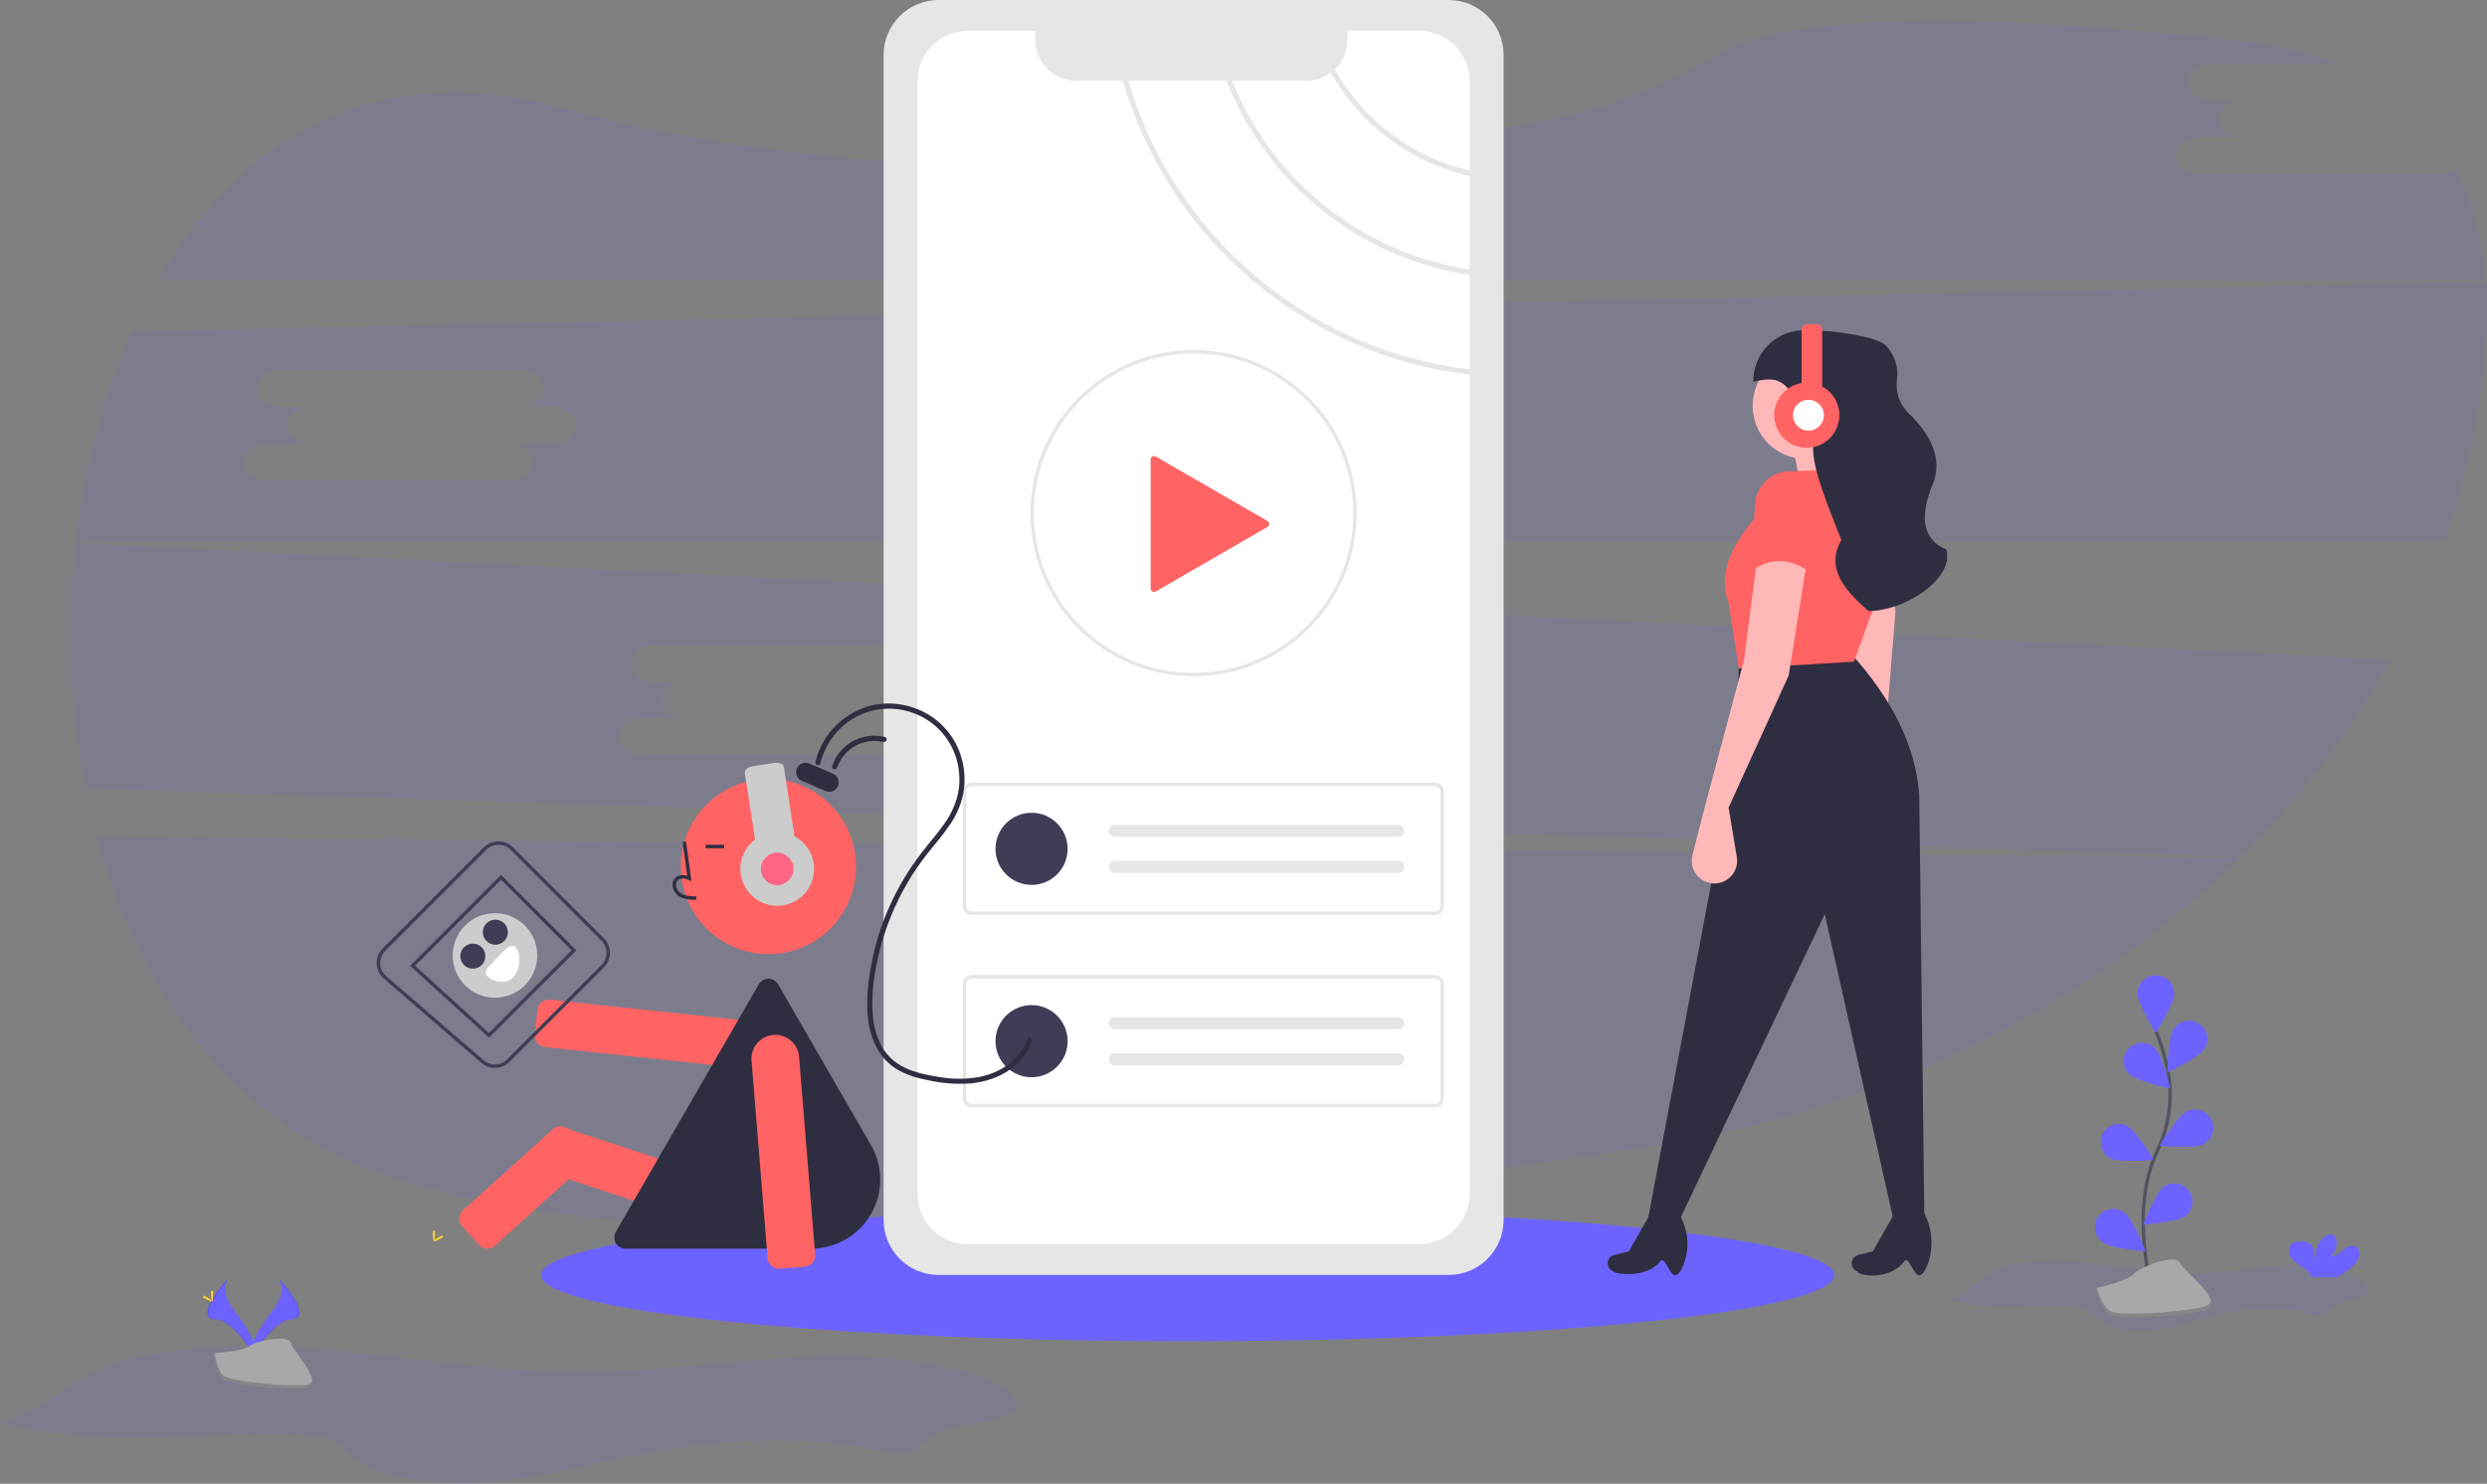 <svg width="1448" height="864" viewBox="0 0 1448 864" fill="none" xmlns="http://www.w3.org/2000/svg">
<rect x="0" y="0" width="1448" height="864" fill="#808080" stroke="none"/>
<path d="M691.5 781C899.435 781 1068 763.763 1068 742.5C1068 721.237 899.435 704 691.5 704C483.565 704 315 721.237 315 742.5C315 763.763 483.565 781 691.5 781Z" fill="#6C63FF"/>
<path opacity="0.1" d="M0 828.626C50.433 843.185 111.96 834.33 169.178 835.355C177.014 835.498 185.3 835.916 191.585 838.427C197.87 840.938 200.961 845.035 205.27 848.516C221.303 861.5 254.164 865.642 282.869 863.439C311.574 861.236 337.906 853.945 364.957 848.384C411.811 838.78 465.36 834.419 511.56 844.881C515.793 845.839 520.256 846.952 524.81 846.566C534.942 845.707 537.956 838.747 545.036 834.76C557.863 827.579 585.606 829.529 591.211 820.068C594.507 814.561 586.927 808.834 578.68 805.046C547.102 790.552 501.928 788.162 460.602 790.398C419.276 792.634 378.629 798.801 337.098 798.823C285.434 798.878 235.412 789.396 184.107 785.519C148.617 782.832 109.869 783.162 76.585 791.026C40.544 799.649 32.604 818.868 0 828.626Z" fill="#6C63FF"/>
<path opacity="0.1" d="M56 487C78.271 569.157 125.417 640.175 199.928 674.599C354.773 746.137 703.99 709.233 964.623 666.848C1096.32 645.5 1215.86 586.518 1304 499.401L56 487Z" fill="#6C63FF"/>
<path opacity="0.1" d="M1422.19 101.211H1279.24C1275.97 101.211 1272.83 100.09 1270.51 98.094C1268.19 96.097 1266.89 93.39 1266.89 90.567C1266.89 87.744 1268.19 85.036 1270.51 83.04C1272.83 81.044 1275.97 79.922 1279.24 79.922H1303.94C1300.73 79.833 1297.69 78.672 1295.46 76.685C1293.23 74.697 1291.98 72.039 1291.98 69.272C1291.98 66.506 1293.23 63.848 1295.46 61.86C1297.69 59.873 1300.73 58.712 1303.94 58.622H1286.3C1283.09 58.533 1280.05 57.372 1277.81 55.385C1275.58 53.397 1274.33 50.739 1274.33 47.972C1274.33 45.206 1275.58 42.548 1277.81 40.56C1280.05 38.573 1283.09 37.411 1286.3 37.322H1360.9C1344.35 30.69 1325.06 25.971 1302.71 23.494C1099.28 0.979 1026.64 15.901 1001.01 31.199C969.4 50.1 934.135 64.005 896.459 70.704C770.891 93.021 536.22 119.881 323.452 62.104C217.696 33.365 139.114 81.912 92 163H1447C1445.23 139.434 1439.93 117.681 1430.21 98.625C1427.99 100.29 1425.14 101.208 1422.19 101.211V101.211Z" fill="#6C63FF"/>
<path opacity="0.1" d="M44.076 316C38.585 363.789 40.452 411.996 49.629 459.361L1304.79 499C1339.73 464.292 1369.07 425.656 1392 384.147L44.076 316ZM540.507 418.293H515.806C519.082 418.293 522.223 419.417 524.539 421.417C526.856 423.417 528.157 426.13 528.157 428.959C528.157 431.787 526.856 434.5 524.539 436.5C522.223 438.501 519.082 439.624 515.806 439.624H372.846C369.57 439.624 366.429 438.501 364.112 436.5C361.796 434.5 360.495 431.787 360.495 428.959C360.495 426.13 361.796 423.417 364.112 421.417C366.429 419.417 369.57 418.293 372.846 418.293H397.547C394.338 418.204 391.296 417.04 389.063 415.049C386.83 413.057 385.581 410.394 385.581 407.622C385.581 404.85 386.83 402.186 389.063 400.195C391.296 398.203 394.338 397.04 397.547 396.951H379.899C376.691 396.861 373.649 395.698 371.416 393.706C369.183 391.715 367.934 389.052 367.934 386.279C367.934 383.507 369.183 380.844 371.416 378.852C373.649 376.861 376.691 375.697 379.899 375.608H522.86C526.068 375.697 529.111 376.861 531.344 378.852C533.577 380.844 534.825 383.507 534.825 386.279C534.825 389.052 533.577 391.715 531.344 393.706C529.111 395.698 526.068 396.861 522.86 396.951H540.507C542.163 396.905 543.814 397.146 545.359 397.662C546.905 398.178 548.315 398.956 549.506 399.952C550.696 400.947 551.643 402.139 552.289 403.457C552.936 404.774 553.269 406.191 553.269 407.622C553.269 409.053 552.936 410.469 552.289 411.787C551.643 413.105 550.696 414.297 549.506 415.292C548.315 416.287 546.905 417.066 545.359 417.582C543.814 418.097 542.163 418.339 540.507 418.293V418.293Z" fill="#6C63FF"/>
<path opacity="0.1" d="M1447.37 164L76.824 192.787C60.149 229.803 49.105 271.637 44 315H1423.35C1432.35 289.527 1439.01 263.48 1443.27 237.102C1447.37 211.616 1449.01 186.961 1447.37 164ZM322.268 258.335H297.563C299.185 258.335 300.792 258.611 302.29 259.147C303.789 259.683 305.151 260.468 306.298 261.459C307.445 262.449 308.354 263.625 308.975 264.919C309.596 266.213 309.915 267.6 309.915 269.001C309.915 270.402 309.596 271.789 308.975 273.083C308.354 274.377 307.445 275.553 306.298 276.543C305.151 277.534 303.789 278.319 302.29 278.855C300.792 279.391 299.185 279.667 297.563 279.667H154.581C152.959 279.667 151.353 279.391 149.854 278.855C148.355 278.319 146.994 277.534 145.847 276.543C144.7 275.553 143.79 274.377 143.169 273.083C142.548 271.789 142.229 270.402 142.229 269.001C142.229 267.6 142.548 266.213 143.169 264.919C143.79 263.625 144.7 262.449 145.847 261.459C146.994 260.468 148.355 259.683 149.854 259.147C151.353 258.611 152.959 258.335 154.581 258.335H179.286C176.077 258.246 173.034 257.082 170.801 255.091C168.568 253.099 167.319 250.435 167.319 247.663C167.319 244.891 168.568 242.227 170.801 240.236C173.034 238.244 176.077 237.081 179.286 236.991H161.636C158.427 236.902 155.384 235.739 153.151 233.747C150.918 231.755 149.669 229.092 149.669 226.319C149.669 223.547 150.918 220.884 153.151 218.892C155.384 216.9 158.427 215.737 161.636 215.648H304.618C307.827 215.737 310.87 216.9 313.103 218.892C315.336 220.884 316.585 223.547 316.585 226.319C316.585 229.092 315.336 231.755 313.103 233.747C310.87 235.739 307.827 236.902 304.618 236.991H322.268C323.924 236.945 325.575 237.187 327.121 237.703C328.667 238.218 330.077 238.997 331.268 239.992C332.458 240.988 333.405 242.18 334.051 243.498C334.698 244.815 335.031 246.232 335.031 247.663C335.031 249.094 334.698 250.511 334.051 251.828C333.405 253.146 332.458 254.338 331.268 255.334C330.077 256.329 328.667 257.108 327.121 257.623C325.575 258.139 323.924 258.381 322.268 258.335V258.335Z" fill="#6C63FF"/>
<g clip-path="url(#clip0)">
<path d="M546.453 0C537.969 0.01 529.835 3.384 523.836 9.383C517.837 15.382 514.463 23.516 514.453 32V710.428C514.463 718.912 517.837 727.045 523.836 733.044C529.835 739.044 537.969 742.418 546.453 742.428H843.453C851.937 742.418 860.07 739.043 866.069 733.044C872.068 727.045 875.443 718.912 875.453 710.428V32C875.443 23.516 872.068 15.382 866.069 9.383C860.07 3.384 851.937 0.01 843.453 0H546.453Z" fill="#E6E6E6"/>
<path d="M855.658 156.982V102.542C838.746 98.658 822.826 91.302 808.906 80.941C794.987 70.58 783.373 57.44 774.799 42.353L774.798 42.354C770.685 45.404 765.698 47.045 760.578 47.034H717.35C728.885 75.784 747.701 101.038 771.951 120.315C796.2 139.592 825.047 152.228 855.658 156.982V156.982Z" fill="white"/>
<path d="M855.658 99.422V47.124C855.659 43.298 854.906 39.51 853.443 35.975C851.979 32.44 849.834 29.229 847.129 26.523C844.423 23.818 841.212 21.673 837.677 20.209C834.142 18.746 830.354 17.993 826.528 17.994H784.558V23.044C784.562 26.283 783.909 29.489 782.637 32.468C781.365 35.447 779.502 38.136 777.159 40.373C785.451 55.107 796.708 67.961 810.22 78.125C823.731 88.288 839.203 95.54 855.658 99.422V99.422Z" fill="white"/>
<path d="M653.769 47.034H626.738C620.377 47.032 614.277 44.504 609.78 40.005C605.283 35.506 602.757 29.405 602.758 23.044V17.994H563.378C559.553 17.994 555.764 18.747 552.23 20.211C548.696 21.675 545.484 23.82 542.779 26.525C540.074 29.23 537.929 32.442 536.465 35.976C535.001 39.511 534.248 43.299 534.248 47.124V695.324C534.244 699.15 534.995 702.939 536.458 706.473C537.92 710.008 540.066 713.22 542.772 715.924C545.478 718.628 548.691 720.772 552.227 722.232C555.763 723.693 559.552 724.441 563.378 724.434H826.528C827.728 724.437 828.927 724.363 830.118 724.214C837.163 723.336 843.646 719.916 848.348 714.596C853.051 709.277 855.65 702.424 855.658 695.324V218.152C759.949 207.062 680.2 138.773 653.769 47.034Z" fill="white"/>
<path d="M714.069 47.034H656.929C683.23 137.073 761.609 204.062 855.658 215.102V160.082C824.229 155.276 794.611 142.307 769.765 122.469C744.919 102.631 725.714 76.62 714.069 47.034V47.034Z" fill="white"/>
<path d="M835.612 532.781H565.611C564.286 532.78 563.015 532.252 562.078 531.315C561.14 530.378 560.613 529.107 560.611 527.781V460.806C560.613 459.48 561.14 458.209 562.078 457.272C563.015 456.335 564.286 455.807 565.611 455.806H835.612C836.937 455.807 838.208 456.335 839.146 457.272C840.083 458.209 840.61 459.48 840.612 460.806V527.781C840.61 529.107 840.083 530.378 839.146 531.315C838.208 532.252 836.937 532.78 835.612 532.781ZM565.611 457.806C564.816 457.807 564.053 458.123 563.491 458.685C562.929 459.248 562.612 460.01 562.611 460.806V527.781C562.612 528.577 562.929 529.339 563.491 529.902C564.053 530.464 564.816 530.78 565.611 530.781H835.612C836.407 530.78 837.17 530.464 837.732 529.902C838.295 529.339 838.611 528.577 838.612 527.781V460.806C838.611 460.01 838.295 459.248 837.732 458.685C837.17 458.123 836.407 457.807 835.612 457.806H565.611Z" fill="#E6E6E6"/>
<path d="M600.611 515.293C612.209 515.293 621.611 505.891 621.611 494.293C621.611 482.695 612.209 473.293 600.611 473.293C589.013 473.293 579.611 482.695 579.611 494.293C579.611 505.891 589.013 515.293 600.611 515.293Z" fill="#3F3D56"/>
<path d="M649.111 480.293C648.183 480.293 647.293 480.662 646.636 481.318C645.98 481.975 645.611 482.865 645.611 483.793C645.611 484.721 645.98 485.612 646.636 486.268C647.293 486.924 648.183 487.293 649.111 487.293H814.111C815.04 487.293 815.93 486.924 816.586 486.268C817.243 485.612 817.611 484.721 817.611 483.793C817.611 482.865 817.243 481.975 816.586 481.318C815.93 480.662 815.04 480.293 814.111 480.293H649.111Z" fill="#E6E6E6"/>
<path d="M649.111 501.293C648.183 501.293 647.293 501.662 646.636 502.318C645.98 502.975 645.611 503.865 645.611 504.793C645.611 505.721 645.98 506.612 646.636 507.268C647.293 507.924 648.183 508.293 649.111 508.293H814.111C815.04 508.293 815.93 507.924 816.586 507.268C817.243 506.612 817.611 505.721 817.611 504.793C817.611 503.865 817.243 502.975 816.586 502.318C815.93 501.662 815.04 501.293 814.111 501.293H649.111Z" fill="#E6E6E6"/>
<path d="M835.612 644.781H565.611C564.286 644.78 563.015 644.252 562.078 643.315C561.14 642.378 560.613 641.107 560.611 639.781V572.806C560.613 571.48 561.14 570.209 562.078 569.272C563.015 568.335 564.286 567.807 565.611 567.806H835.612C836.937 567.807 838.208 568.335 839.146 569.272C840.083 570.209 840.61 571.48 840.612 572.806V639.781C840.61 641.107 840.083 642.378 839.146 643.315C838.208 644.252 836.937 644.78 835.612 644.781V644.781ZM565.611 569.806C564.816 569.807 564.053 570.123 563.491 570.685C562.929 571.248 562.612 572.01 562.611 572.806V639.781C562.612 640.577 562.929 641.339 563.491 641.902C564.053 642.464 564.816 642.78 565.611 642.781H835.612C836.407 642.78 837.17 642.464 837.732 641.902C838.295 641.339 838.611 640.577 838.612 639.781V572.806C838.611 572.01 838.295 571.248 837.732 570.685C837.17 570.123 836.407 569.807 835.612 569.806H565.611Z" fill="#E6E6E6"/>
<path d="M600.611 627.293C612.209 627.293 621.611 617.891 621.611 606.293C621.611 594.695 612.209 585.293 600.611 585.293C589.013 585.293 579.611 594.695 579.611 606.293C579.611 617.891 589.013 627.293 600.611 627.293Z" fill="#3F3D56"/>
<path d="M649.111 592.293C648.183 592.293 647.293 592.662 646.636 593.318C645.98 593.975 645.611 594.865 645.611 595.793C645.611 596.721 645.98 597.612 646.636 598.268C647.293 598.924 648.183 599.293 649.111 599.293H814.111C815.04 599.293 815.93 598.924 816.586 598.268C817.243 597.612 817.611 596.721 817.611 595.793C817.611 594.865 817.243 593.975 816.586 593.318C815.93 592.662 815.04 592.293 814.111 592.293H649.111Z" fill="#E6E6E6"/>
<path d="M649.111 613.293C648.183 613.293 647.293 613.662 646.636 614.318C645.98 614.975 645.611 615.865 645.611 616.793C645.611 617.721 645.98 618.612 646.636 619.268C647.293 619.924 648.183 620.293 649.111 620.293H814.111C815.04 620.293 815.93 619.924 816.586 619.268C817.243 618.612 817.611 617.721 817.611 616.793C817.611 615.865 817.243 614.975 816.586 614.318C815.93 613.662 815.04 613.293 814.111 613.293H649.111Z" fill="#E6E6E6"/>
<path d="M694.929 393.796C682.452 393.801 670.096 391.348 658.568 386.575C647.04 381.803 636.565 374.806 627.742 365.983C618.92 357.16 611.922 346.686 607.15 335.157C602.378 323.629 599.924 311.273 599.929 298.796C599.929 298.598 599.93 298.388 599.941 298.189C600.232 246.164 642.844 203.796 694.929 203.796C716.36 203.799 737.161 211.047 753.953 224.363C770.745 237.679 782.542 256.281 787.428 277.147C792.314 298.014 790.003 319.919 780.869 339.307C771.735 358.694 756.316 374.423 737.114 383.941C724.01 390.462 709.566 393.836 694.929 393.796V393.796ZM694.929 205.796C670.376 205.851 646.836 215.592 629.424 232.904C612.012 250.216 602.135 273.699 601.939 298.252C601.929 298.464 601.929 298.635 601.929 298.796C601.923 322.381 610.877 345.087 626.98 362.319C643.083 379.551 665.131 390.021 688.662 391.61C712.193 393.2 735.449 385.79 753.723 370.88C771.996 355.97 783.923 334.674 787.088 311.303C788.876 298.154 787.829 284.773 784.016 272.062C780.203 259.351 773.713 247.603 764.983 237.609C756.253 227.614 745.484 219.604 733.401 214.117C721.318 208.63 708.2 205.793 694.929 205.796V205.796Z" fill="#E6E6E6"/>
<path d="M737.952 303.395L672.93 265.855C672.626 265.679 672.281 265.587 671.93 265.587C671.579 265.587 671.234 265.679 670.93 265.855C670.626 266.03 670.373 266.283 670.198 266.587C670.022 266.891 669.93 267.236 669.93 267.587V342.668C669.93 343.019 670.022 343.364 670.198 343.668C670.373 343.972 670.626 344.225 670.93 344.4C671.234 344.576 671.579 344.668 671.93 344.668C672.281 344.668 672.626 344.576 672.93 344.4L737.952 306.859C738.256 306.684 738.509 306.432 738.684 306.127C738.86 305.823 738.952 305.479 738.952 305.127C738.952 304.776 738.86 304.431 738.684 304.127C738.509 303.823 738.256 303.571 737.952 303.395L672.93 265.855C672.626 265.679 672.281 265.587 671.93 265.587C671.579 265.587 671.234 265.679 670.93 265.855C670.626 266.03 670.373 266.283 670.198 266.587C670.022 266.891 669.93 267.236 669.93 267.587V342.668C669.93 343.019 670.022 343.364 670.198 343.668C670.373 343.972 670.626 344.225 670.93 344.4C671.234 344.576 671.579 344.668 671.93 344.668C672.281 344.668 672.626 344.576 672.93 344.4L737.952 306.859C738.256 306.684 738.509 306.432 738.684 306.127C738.86 305.823 738.952 305.479 738.952 305.127C738.952 304.776 738.86 304.431 738.684 304.127C738.509 303.823 738.256 303.571 737.952 303.395Z" fill="#FF6363"/>
<path d="M1091.43 290.296L1047.43 295.296C1048.03 281.781 1046.89 269.174 1042.43 258.296L1078.43 245.296C1075.2 258.755 1081.26 274.106 1091.43 290.296Z" fill="#FFB8B8"/>
<path d="M1096.74 440.381L1110.99 465.824C1111.84 467.353 1112.39 469.037 1112.59 470.778C1112.79 472.519 1112.64 474.282 1112.15 475.965C1111.66 477.649 1110.85 479.218 1109.75 480.582C1108.65 481.947 1107.29 483.079 1105.74 483.912V483.912C1103.82 484.951 1101.68 485.498 1099.49 485.504C1097.31 485.511 1095.16 484.977 1093.23 483.949C1091.31 482.922 1089.67 481.434 1088.45 479.617C1087.24 477.8 1086.5 475.712 1086.29 473.539L1083.98 449.224L1076.08 356.415L1062.61 295.369L1090.58 287.43L1103.59 356.078L1096.74 440.381Z" fill="#FFB8B8"/>
<path d="M1120.43 711.296L1102.43 710.296L1062.43 532.296L977.43 711.296L959.43 710.296L1011.43 434.296L1012.43 384.296L1077.43 380.296C1101.72 407.013 1115.48 434.643 1117.43 463.296L1120.43 711.296Z" fill="#2F2E41"/>
<path d="M975.969 742.55C972.562 744.105 969.287 731.133 966.834 734.331C958.599 745.068 939.424 741.7 939.51 740.46C938.863 740.252 938.264 739.914 937.751 739.468C937.238 739.022 936.82 738.476 936.524 737.864C936.228 737.252 936.059 736.585 936.028 735.906C935.997 735.227 936.104 734.548 936.343 733.911V733.911C936.629 733.149 937.095 732.468 937.703 731.926C938.31 731.384 939.04 730.998 939.829 730.8L948.379 728.663L961.803 705.056L975.506 704.13C978.561 708.025 980.694 712.562 981.742 717.399C982.791 722.237 982.73 727.249 981.562 732.06C980.318 737.135 978.398 741.441 975.969 742.55Z" fill="#2F2E41"/>
<path d="M1118.05 742.55C1114.64 744.105 1111.37 731.134 1108.91 734.331C1099.43 746.695 1080.95 742.428 1081.59 740.46C1080.94 740.252 1080.34 739.914 1079.83 739.468C1079.32 739.022 1078.9 738.476 1078.6 737.864C1078.31 737.251 1078.14 736.585 1078.11 735.906C1078.08 735.227 1078.18 734.548 1078.42 733.911V733.911C1078.71 733.149 1079.18 732.468 1079.78 731.926C1080.39 731.384 1081.12 730.998 1081.91 730.8L1090.46 728.663L1103.88 705.056L1118.51 703.204L1118.88 703.808C1121.71 708.367 1123.53 713.476 1124.23 718.794C1124.93 724.113 1124.48 729.519 1122.92 734.652C1121.71 738.551 1120.05 741.636 1118.05 742.55Z" fill="#2F2E41"/>
<path d="M1051.43 267.296C1068.55 267.296 1082.43 253.417 1082.43 236.296C1082.43 219.175 1068.55 205.296 1051.43 205.296C1034.31 205.296 1020.43 219.175 1020.43 236.296C1020.43 253.417 1034.31 267.296 1051.43 267.296Z" fill="#FFB8B8"/>
<path d="M1079.43 385.296L1012.43 389.296L1006.43 351.296C1000.22 334.215 1007.98 318.522 1020.43 303.296L1046.43 274.296L1082.43 273.296C1087.28 274.888 1091.57 277.824 1094.81 281.764C1098.05 285.703 1100.1 290.482 1100.73 295.544C1103.32 316.803 1099.44 338.351 1089.59 357.37L1079.43 385.296Z" fill="#FF6363"/>
<path d="M1006.43 470.296L1011.22 499.062C1011.51 500.791 1011.45 502.559 1011.05 504.265C1010.65 505.971 1009.91 507.58 1008.88 508.999C1007.86 510.417 1006.55 511.617 1005.06 512.528C1003.56 513.439 1001.9 514.044 1000.16 514.306V514.306C998.006 514.633 995.8 514.421 993.744 513.687C991.687 512.954 989.845 511.723 988.38 510.104C986.916 508.485 985.875 506.529 985.351 504.409C984.826 502.29 984.835 500.074 985.376 497.959L991.43 474.296L1015.43 384.296L1023.43 322.296L1052.43 324.296L1041.43 393.296L1006.43 470.296Z" fill="#FFB8B8"/>
<path d="M1088.61 355.796H1087.89C1074.37 344.079 1062.62 330.944 1072.1 314.5C1064.06 294.073 1055.08 272.86 1055.63 259.736C1056.03 250.029 1053.2 240.359 1046.88 232.979C1038.33 222.989 1036.43 218.527 1020.81 222.305C1020.75 218.293 1021.51 214.312 1023.04 210.604C1024.57 206.895 1026.84 203.537 1029.71 200.732C1032.58 197.927 1035.99 195.735 1039.73 194.288C1043.47 192.841 1047.47 192.17 1051.48 192.316L1061.24 192.671C1068.7 192.943 1092.56 195.994 1097.68 200.921C1100.28 203.502 1102.24 206.649 1103.42 210.115C1104.6 213.582 1104.97 217.274 1104.49 220.904C1103.53 229.049 1106.1 236.241 1112.96 242.272C1126.11 255.864 1131.53 269.967 1124.08 284.922C1118.45 300.754 1118.72 313.786 1133.23 320.051C1137.94 338.136 1107.29 355.796 1088.61 355.796Z" fill="#2F2E41"/>
<path d="M1055.43 334.296C1043.02 324.8 1030.68 324.05 1018.43 333.296L1021.77 295.323C1021.68 289.956 1023.68 284.765 1027.35 280.848C1031.02 276.932 1036.08 274.599 1041.44 274.343V274.343C1044.26 274.209 1047.07 274.655 1049.71 275.652C1052.36 276.65 1054.76 278.178 1056.79 280.144C1058.82 282.109 1060.42 284.468 1061.5 287.077C1062.58 289.686 1063.11 292.488 1063.06 295.311L1055.43 334.296Z" fill="#FF6363"/>
<path d="M1051.93 249.796C1054.14 249.796 1055.93 246.438 1055.93 242.296C1055.93 238.154 1054.14 234.796 1051.93 234.796C1049.72 234.796 1047.93 238.154 1047.93 242.296C1047.93 246.438 1049.72 249.796 1051.93 249.796Z" fill="#FFB8B8"/>
<path d="M1060.93 225.062V191.796C1060.93 191.001 1060.61 190.237 1060.05 189.675C1059.49 189.112 1058.73 188.796 1057.93 188.796H1051.93C1051.13 188.796 1050.37 189.112 1049.81 189.675C1049.25 190.237 1048.93 191.001 1048.93 191.796V223.056C1044.49 223.776 1040.46 226.048 1037.54 229.468C1034.62 232.888 1033.02 237.233 1033.01 241.727C1033 246.222 1034.58 250.574 1037.48 254.008C1040.38 257.442 1044.41 259.734 1048.84 260.475C1053.27 261.216 1057.83 260.359 1061.69 258.055C1065.54 255.752 1068.46 252.152 1069.91 247.899C1071.36 243.645 1071.26 239.014 1069.61 234.831C1067.97 230.649 1064.89 227.186 1060.93 225.062V225.062Z" fill="#FF6363"/>
<path d="M1052.93 250.796C1057.9 250.796 1061.93 246.767 1061.93 241.796C1061.93 236.826 1057.9 232.796 1052.93 232.796C1047.96 232.796 1043.93 236.826 1043.93 241.796C1043.93 246.767 1047.96 250.796 1052.93 250.796Z" fill="white"/>
</g>
<path d="M433.639 622.074C433.138 622.074 432.637 622.047 432.139 621.994L317.158 609.717C316.309 609.626 315.487 609.369 314.737 608.961C313.988 608.552 313.326 608 312.79 607.336C312.254 606.672 311.854 605.908 311.613 605.089C311.372 604.271 311.294 603.412 311.385 602.563L312.952 587.887L313.449 587.94L312.952 587.887C313.137 586.174 313.994 584.604 315.335 583.522C316.676 582.439 318.391 581.933 320.105 582.114L435.086 594.392C438.617 594.769 441.869 596.485 444.173 599.187C446.477 601.889 447.657 605.372 447.472 608.918C447.287 612.464 445.749 615.804 443.176 618.252C440.603 620.699 437.19 622.067 433.639 622.074V622.074Z" fill="#FF6363"/>
<path d="M438.358 721.797C437.664 721.797 436.973 721.685 436.314 721.466L319.502 682.897C317.866 682.355 316.512 681.186 315.737 679.647C314.962 678.108 314.829 676.324 315.368 674.687L319.995 660.672L320.47 660.829L319.995 660.672C320.536 659.035 321.705 657.68 323.244 656.905C324.784 656.129 326.569 655.997 328.206 656.538L445.017 695.107C446.653 695.649 448.007 696.818 448.782 698.357C449.557 699.896 449.69 701.68 449.152 703.317L444.524 717.333C444.095 718.63 443.269 719.759 442.162 720.56C441.055 721.362 439.725 721.794 438.358 721.797V721.797Z" fill="#FF6363"/>
<path d="M283.789 727.104C283.675 727.104 283.56 727.101 283.445 727.094C282.592 727.053 281.756 726.842 280.985 726.475C280.214 726.108 279.523 725.592 278.953 724.956L269.07 713.994C267.917 712.713 267.32 711.027 267.409 709.306C267.498 707.585 268.266 705.97 269.544 704.814L321.97 657.545C323.25 656.391 324.936 655.792 326.658 655.881C328.379 655.97 329.995 656.74 331.15 658.02L341.033 668.982C342.186 670.263 342.783 671.949 342.694 673.67C342.605 675.391 341.837 677.006 340.559 678.162L288.134 725.431C286.944 726.51 285.395 727.106 283.789 727.104V727.104Z" fill="#FF6363"/>
<path d="M447.415 555.616C475.582 555.616 498.415 532.783 498.415 504.616C498.415 476.45 475.582 453.616 447.415 453.616C419.249 453.616 396.415 476.45 396.415 504.616C396.415 532.783 419.249 555.616 447.415 555.616Z" fill="#FF6363"/>
<path d="M472.296 727.116H364.175C363.032 727.121 361.908 726.823 360.918 726.253C359.927 725.684 359.104 724.863 358.533 723.873C357.962 722.884 357.662 721.761 357.664 720.618C357.666 719.475 357.97 718.354 358.545 717.366L441.786 573.189C442.356 572.201 443.177 571.381 444.165 570.81C445.153 570.24 446.274 569.939 447.415 569.939C448.556 569.939 449.677 570.24 450.665 570.81C451.653 571.381 452.474 572.201 453.044 573.189L507.105 666.825C510.633 672.935 512.49 679.867 512.49 686.922C512.49 693.978 510.633 700.909 507.105 707.019C503.577 713.129 498.503 718.203 492.393 721.731C486.283 725.259 479.351 727.116 472.296 727.116V727.116Z" fill="#2F2E41"/>
<path d="M405.377 524.025C402.072 523.934 397.957 523.819 394.788 521.503C393.844 520.786 393.068 519.87 392.516 518.821C391.963 517.772 391.646 516.615 391.587 515.431C391.53 514.589 391.668 513.746 391.991 512.966C392.313 512.187 392.812 511.492 393.448 510.938C395.103 509.538 397.52 509.21 400.126 509.976L397.427 490.25L399.408 489.979L402.582 513.169L400.927 512.41C399.009 511.53 396.375 511.082 394.739 512.465C394.337 512.826 394.024 513.276 393.824 513.778C393.624 514.28 393.543 514.822 393.586 515.36C393.635 516.242 393.872 517.102 394.283 517.884C394.694 518.665 395.269 519.349 395.967 519.888C398.434 521.69 401.714 521.922 405.433 522.026L405.377 524.025Z" fill="#2F2E41"/>
<path d="M421.628 491.952H410.856V493.952H421.628V491.952Z" fill="#2F2E41"/>
<path d="M477.653 444.469C479.07 438.68 481.695 433.257 485.357 428.556C489.019 423.855 493.634 419.981 498.899 417.191C504.299 414.416 510.25 412.878 516.318 412.69C522.387 412.501 528.421 413.667 533.983 416.102C539.678 418.542 544.737 422.259 548.767 426.965C552.798 431.672 555.692 437.242 557.226 443.245C558.806 449.285 559.025 455.6 557.866 461.734C556.444 468.231 553.687 474.362 549.768 479.736C545.817 485.457 541.173 490.648 536.909 496.13C532.628 501.622 528.731 507.403 525.243 513.43C514.735 531.589 508.072 551.714 505.668 572.557C504.855 578.851 504.701 585.214 505.209 591.541C506.357 603.827 511.117 615.861 522.042 622.546C527.85 626.101 534.553 627.936 541.184 629.22C548.627 630.797 556.244 631.392 563.841 630.991C576.685 630.078 589.537 624.718 596.996 613.804C598.647 611.373 599.939 608.718 600.834 605.919C601.428 604.077 598.532 603.288 597.941 605.121C593.99 617.369 582.001 624.918 569.867 627.22C562.31 628.486 554.595 628.479 547.041 627.198C540.178 626.173 533.107 624.755 526.817 621.727C521.103 619.062 516.363 614.68 513.258 609.191C510.451 603.893 508.752 598.079 508.264 592.103C506.927 579.019 509.104 565.474 512.364 552.819C515.852 539.274 521.202 526.279 528.262 514.205C531.789 508.173 535.737 502.396 540.077 496.919C544.374 491.502 548.958 486.293 552.834 480.554C556.66 475.14 559.356 469.011 560.759 462.531C561.953 456.315 561.843 449.918 560.434 443.746C559.074 437.656 556.414 431.931 552.636 426.964C548.858 421.998 544.05 417.907 538.543 414.972C527.735 409.271 514.567 407.906 503.006 412.107C491.787 416.246 482.656 424.646 477.596 435.481C476.379 438.11 475.429 440.853 474.761 443.671C474.319 445.549 477.211 446.35 477.653 444.469V444.469Z" fill="#2F2E41"/>
<path d="M487.401 446.908C489.282 441.548 493.072 437.069 498.046 434.327C503.021 431.586 508.832 430.774 514.368 432.046C516.246 432.486 517.047 429.594 515.165 429.154C508.859 427.607 502.202 428.493 496.52 431.635C490.838 434.778 486.549 439.946 484.508 446.11C483.879 447.94 486.776 448.725 487.401 446.908Z" fill="#2F2E41"/>
<path d="M482.798 461.078C482.054 461.078 481.317 460.926 480.634 460.631L466.853 454.708C466.189 454.423 465.588 454.01 465.084 453.492C464.58 452.975 464.183 452.363 463.916 451.692C463.648 451.021 463.515 450.304 463.525 449.582C463.534 448.86 463.686 448.147 463.971 447.483C464.257 446.819 464.67 446.219 465.187 445.715C465.705 445.211 466.316 444.814 466.987 444.546C467.658 444.278 468.375 444.146 469.097 444.155C469.819 444.165 470.533 444.316 471.196 444.602L484.978 450.525C486.142 451.025 487.097 451.912 487.683 453.035C488.268 454.159 488.448 455.45 488.192 456.691C487.936 457.931 487.259 459.045 486.276 459.845C485.293 460.644 484.065 461.08 482.798 461.078V461.078Z" fill="#2F2E41"/>
<path d="M462.614 487.03L456.365 446.54C456.103 444.847 453.52 443.84 450.595 444.292L438.458 446.165C435.533 446.616 433.372 448.355 433.634 450.048L439.617 488.817C435.9 491.609 433.189 495.533 431.891 499.997C430.594 504.462 430.78 509.227 432.422 513.577C434.064 517.927 437.073 521.627 440.997 524.121C444.921 526.615 449.548 527.768 454.183 527.408C458.819 527.048 463.212 525.193 466.704 522.123C470.195 519.053 472.597 514.933 473.547 510.382C474.497 505.83 473.945 501.094 471.974 496.883C470.002 492.672 466.718 489.215 462.614 487.03V487.03Z" fill="#CCCCCC"/>
<path d="M452.5 515.46C457.725 515.46 461.96 511.225 461.96 506C461.96 500.775 457.725 496.54 452.5 496.54C447.275 496.54 443.04 500.775 443.04 506C443.04 511.225 447.275 515.46 452.5 515.46Z" fill="#FF6584"/>
<path d="M288.132 621.861C285.259 621.868 282.48 620.839 280.305 618.963L223.471 569.861C222.28 568.833 221.303 567.579 220.597 566.173C219.891 564.767 219.468 563.235 219.354 561.666C219.239 560.096 219.435 558.52 219.93 557.026C220.424 555.532 221.209 554.15 222.237 552.959C222.428 552.739 222.626 552.526 222.832 552.32L281.712 493.44C282.824 492.328 284.145 491.445 285.599 490.842C287.053 490.24 288.611 489.93 290.185 489.93C291.759 489.93 293.317 490.24 294.771 490.842C296.225 491.445 297.546 492.328 298.658 493.44L351.626 546.408C353.87 548.657 355.13 551.704 355.13 554.881C355.13 558.058 353.87 561.105 351.626 563.354L296.612 618.368C295.498 619.48 294.175 620.36 292.72 620.96C291.265 621.559 289.705 621.865 288.132 621.861V621.861ZM223.539 553.027L224.246 553.734C224.074 553.906 223.909 554.084 223.751 554.267C222.893 555.259 222.24 556.41 221.828 557.655C221.416 558.899 221.253 560.213 221.348 561.52C221.444 562.828 221.796 564.104 222.384 565.275C222.973 566.447 223.786 567.491 224.778 568.348L281.612 617.449C283.525 619.089 285.984 619.949 288.502 619.857C291.02 619.766 293.41 618.729 295.198 616.954L350.212 561.94C352.081 560.067 353.131 557.528 353.131 554.881C353.131 552.234 352.081 549.696 350.212 547.822L297.244 494.854C296.317 493.927 295.217 493.192 294.006 492.69C292.794 492.188 291.496 491.93 290.185 491.93C288.874 491.93 287.576 492.188 286.365 492.69C285.153 493.192 284.053 493.927 283.126 494.854L224.246 553.734L223.539 553.027Z" fill="#3F3D56"/>
<path d="M284.718 604.263L238.737 562.415L291.685 509.467L335.599 553.381L284.718 604.263ZM241.633 562.347L284.653 601.499L332.771 553.381L291.685 512.295L241.633 562.347Z" fill="#3F3D56"/>
<path d="M288.185 580.992C301.777 580.992 312.796 569.973 312.796 556.381C312.796 542.789 301.777 531.77 288.185 531.77C274.593 531.77 263.574 542.789 263.574 556.381C263.574 569.973 274.593 580.992 288.185 580.992Z" fill="#CCCCCC"/>
<path d="M300.285 551.49C303.22 554.248 303.375 564.175 298.894 568.945C294.413 573.714 286.992 571.52 284.057 568.762C281.122 566.004 283.784 563.727 288.265 558.958C292.747 554.189 297.35 548.733 300.285 551.49Z" fill="white"/>
<path d="M275.3 564.074C279.328 564.074 282.593 560.81 282.593 556.782C282.593 552.755 279.328 549.49 275.3 549.49C271.273 549.49 268.008 552.755 268.008 556.782C268.008 560.81 271.273 564.074 275.3 564.074Z" fill="#3F3D56"/>
<path d="M288.408 550.124C292.435 550.124 295.7 546.86 295.7 542.832C295.7 538.805 292.435 535.54 288.408 535.54C284.381 535.54 281.116 538.805 281.116 542.832C281.116 546.86 284.381 550.124 288.408 550.124Z" fill="#3F3D56"/>
<path d="M453.402 738.849C451.771 738.846 450.2 738.23 449.002 737.124C447.804 736.017 447.066 734.5 446.934 732.875L437.576 617.62C437.429 615.803 437.641 613.975 438.2 612.24C438.758 610.505 439.654 608.897 440.834 607.508C442.014 606.119 443.457 604.977 445.079 604.145C446.701 603.313 448.47 602.81 450.287 602.662C452.104 602.515 453.932 602.726 455.667 603.285C457.402 603.844 459.01 604.739 460.398 605.92C461.787 607.1 462.93 608.542 463.762 610.164C464.593 611.786 465.097 613.556 465.245 615.373L474.602 730.628C474.74 732.346 474.19 734.048 473.074 735.362C471.958 736.675 470.367 737.492 468.65 737.633L453.939 738.828C453.759 738.842 453.58 738.849 453.402 738.849Z" fill="#FF6363"/>
<path opacity="0.1" d="M1136 756.89C1156.68 764.38 1181.91 759.82 1205.38 760.35C1208.59 760.43 1211.99 760.64 1214.57 761.93C1217.15 763.22 1218.41 765.32 1220.18 767.12C1226.75 773.79 1240.18 775.94 1252 774.8C1263.82 773.66 1274.57 769.92 1285.69 767.07C1304.9 762.13 1326.85 759.89 1345.8 765.27C1347.54 765.9 1349.38 766.192 1351.23 766.13C1355.39 765.69 1356.62 762.13 1359.53 760.07C1364.77 756.38 1376.16 757.38 1378.47 752.51C1379.82 749.66 1376.71 746.74 1373.33 744.79C1360.33 737.34 1341.86 736.11 1324.91 737.26C1307.96 738.41 1291.27 741.58 1274.27 741.59C1253.05 741.59 1232.54 736.73 1211.53 734.73C1196.97 733.35 1181.08 733.53 1167.43 737.59C1152.63 742 1149.37 751.88 1136 756.89Z" fill="#6C63FF"/>
<path d="M1369.81 737.34C1371.64 735.844 1372.98 733.829 1373.64 731.56C1374.14 729.26 1373.16 726.5 1370.96 725.66C1368.5 724.72 1365.87 726.43 1363.88 728.15C1361.89 729.87 1359.6 731.84 1356.99 731.47C1358.33 730.256 1359.34 728.713 1359.91 726.994C1360.48 725.274 1360.59 723.436 1360.23 721.66C1360.12 720.923 1359.81 720.23 1359.33 719.66C1357.97 718.2 1355.49 718.83 1353.86 719.98C1348.66 723.63 1347.21 730.7 1347.18 737.05C1346.65 734.76 1347.1 732.37 1347.08 730.05C1347.06 727.73 1346.42 725.05 1344.44 723.83C1343.21 723.17 1341.83 722.843 1340.44 722.88C1338.1 722.79 1335.5 723.03 1333.9 724.74C1331.9 726.86 1332.43 730.43 1334.16 732.74C1335.89 735.05 1338.51 736.55 1340.93 738.16C1342.87 739.314 1344.52 740.89 1345.76 742.77C1345.91 743.035 1346.03 743.313 1346.12 743.6H1360.77C1364.05 741.928 1367.09 739.823 1369.81 737.34V737.34Z" fill="#6C63FF"/>
<path d="M1253.37 753.07C1253.37 753.07 1239.32 705.34 1256 670.24C1263.1 655.559 1265.24 638.972 1262.1 622.97C1260.55 615.385 1258.31 607.958 1255.41 600.78" stroke="#535461" stroke-width="2" stroke-miterlimit="10"/>
<path d="M1265.79 578.59C1265.79 584.43 1255.2 601.39 1255.2 601.39C1255.2 601.39 1244.61 584.39 1244.61 578.59C1244.61 575.781 1245.73 573.088 1247.71 571.102C1249.7 569.116 1252.39 568 1255.2 568C1258.01 568 1260.7 569.116 1262.69 571.102C1264.67 573.088 1265.79 575.781 1265.79 578.59Z" fill="#6C63FF"/>
<path d="M1283.27 610.97C1280.09 615.88 1261.99 624.36 1261.99 624.36C1261.99 624.36 1262.32 604.36 1265.49 599.47C1266.23 598.27 1267.2 597.229 1268.35 596.409C1269.5 595.589 1270.8 595.007 1272.17 594.696C1273.55 594.385 1274.97 594.352 1276.36 594.599C1277.75 594.846 1279.07 595.368 1280.26 596.134C1281.44 596.9 1282.46 597.894 1283.26 599.059C1284.05 600.224 1284.6 601.536 1284.88 602.918C1285.16 604.3 1285.17 605.724 1284.89 607.107C1284.61 608.49 1284.06 609.803 1283.27 610.97V610.97Z" fill="#6C63FF"/>
<path d="M1282.52 666.34C1277.3 668.97 1257.4 667.15 1257.4 667.15C1257.4 667.15 1267.77 650.07 1272.99 647.43C1274.24 646.771 1275.6 646.367 1277 646.241C1278.41 646.115 1279.82 646.271 1281.16 646.699C1282.5 647.126 1283.75 647.817 1284.82 648.732C1285.89 649.646 1286.77 650.765 1287.4 652.023C1288.04 653.281 1288.41 654.653 1288.51 656.058C1288.61 657.463 1288.42 658.874 1287.97 660.207C1287.51 661.541 1286.8 662.77 1285.86 663.823C1284.93 664.876 1283.79 665.732 1282.52 666.34V666.34Z" fill="#6C63FF"/>
<path d="M1272.52 708.06C1267.81 711.54 1247.89 713.06 1247.89 713.06C1247.89 713.06 1255.22 694.47 1259.89 690.99C1262.15 689.461 1264.91 688.863 1267.61 689.323C1270.3 689.782 1272.71 691.263 1274.33 693.456C1275.96 695.649 1276.67 698.385 1276.33 701.093C1275.99 703.801 1274.61 706.272 1272.49 707.99L1272.52 708.06Z" fill="#6C63FF"/>
<path d="M1239.78 625.49C1243.97 629.57 1263.51 633.79 1263.51 633.79C1263.51 633.79 1258.73 614.38 1254.51 610.31C1252.5 608.354 1249.79 607.278 1246.98 607.318C1244.18 607.359 1241.5 608.512 1239.54 610.525C1237.59 612.538 1236.51 615.246 1236.55 618.052C1236.59 620.859 1237.75 623.534 1239.76 625.49H1239.78Z" fill="#6C63FF"/>
<path d="M1228.69 674.46C1233.91 677.1 1253.82 675.28 1253.82 675.28C1253.82 675.28 1243.45 658.19 1238.27 655.56C1235.77 654.389 1232.92 654.238 1230.32 655.137C1227.71 656.036 1225.56 657.915 1224.32 660.375C1223.08 662.836 1222.84 665.683 1223.67 668.313C1224.49 670.943 1226.31 673.148 1228.73 674.46H1228.69Z" fill="#6C63FF"/>
<path d="M1224.45 723.54C1229.15 727.01 1249.08 728.54 1249.08 728.54C1249.08 728.54 1241.74 709.94 1237.08 706.46C1235.97 705.551 1234.69 704.876 1233.31 704.478C1231.93 704.079 1230.49 703.964 1229.06 704.141C1227.64 704.317 1226.27 704.781 1225.03 705.504C1223.79 706.228 1222.71 707.195 1221.86 708.348C1221 709.5 1220.39 710.815 1220.06 712.211C1219.73 713.607 1219.69 715.055 1219.93 716.468C1220.18 717.882 1220.71 719.23 1221.49 720.432C1222.28 721.634 1223.3 722.664 1224.49 723.46L1224.45 723.54Z" fill="#6C63FF"/>
<path d="M1265.79 578.59C1265.79 584.43 1255.2 601.39 1255.2 601.39C1255.2 601.39 1244.61 584.39 1244.61 578.59C1244.61 575.781 1245.73 573.088 1247.71 571.102C1249.7 569.116 1252.39 568 1255.2 568C1258.01 568 1260.7 569.116 1262.69 571.102C1264.67 573.088 1265.79 575.781 1265.79 578.59Z" fill="#6C63FF"/>
<path d="M1283.27 610.97C1280.09 615.88 1261.99 624.36 1261.99 624.36C1261.99 624.36 1262.32 604.36 1265.49 599.47C1266.23 598.27 1267.2 597.229 1268.35 596.409C1269.5 595.589 1270.8 595.007 1272.17 594.696C1273.55 594.385 1274.97 594.352 1276.36 594.599C1277.75 594.846 1279.07 595.368 1280.26 596.134C1281.44 596.9 1282.46 597.894 1283.26 599.059C1284.05 600.224 1284.6 601.536 1284.88 602.918C1285.16 604.3 1285.17 605.724 1284.89 607.107C1284.61 608.49 1284.06 609.803 1283.27 610.97V610.97Z" fill="#6C63FF"/>
<path d="M1282.52 666.34C1277.3 668.97 1257.4 667.15 1257.4 667.15C1257.4 667.15 1267.77 650.07 1272.99 647.43C1274.24 646.771 1275.6 646.367 1277 646.241C1278.41 646.115 1279.82 646.271 1281.16 646.699C1282.5 647.126 1283.75 647.817 1284.82 648.732C1285.89 649.646 1286.77 650.765 1287.4 652.023C1288.04 653.281 1288.41 654.653 1288.51 656.058C1288.61 657.463 1288.42 658.874 1287.97 660.207C1287.51 661.541 1286.8 662.77 1285.86 663.823C1284.93 664.876 1283.79 665.732 1282.52 666.34V666.34Z" fill="#6C63FF"/>
<path d="M1272.52 708.06C1267.81 711.54 1247.89 713.06 1247.89 713.06C1247.89 713.06 1255.22 694.47 1259.89 690.99C1262.15 689.461 1264.91 688.863 1267.61 689.323C1270.3 689.782 1272.71 691.263 1274.33 693.456C1275.96 695.649 1276.67 698.385 1276.33 701.093C1275.99 703.801 1274.61 706.272 1272.49 707.99L1272.52 708.06Z" fill="#6C63FF"/>
<path d="M1239.78 625.49C1243.97 629.57 1263.51 633.79 1263.51 633.79C1263.51 633.79 1258.73 614.38 1254.51 610.31C1252.5 608.354 1249.79 607.278 1246.98 607.318C1244.18 607.359 1241.5 608.512 1239.54 610.525C1237.59 612.538 1236.51 615.246 1236.55 618.052C1236.59 620.859 1237.75 623.534 1239.76 625.49H1239.78Z" fill="#6C63FF"/>
<path d="M1228.69 674.46C1233.91 677.1 1253.82 675.28 1253.82 675.28C1253.82 675.28 1243.45 658.19 1238.27 655.56C1235.77 654.389 1232.92 654.238 1230.32 655.137C1227.71 656.036 1225.56 657.915 1224.32 660.375C1223.08 662.836 1222.84 665.683 1223.67 668.313C1224.49 670.943 1226.31 673.148 1228.73 674.46H1228.69Z" fill="#6C63FF"/>
<path d="M1224.45 723.54C1229.15 727.01 1249.08 728.54 1249.08 728.54C1249.08 728.54 1241.74 709.94 1237.08 706.46C1235.97 705.551 1234.69 704.876 1233.31 704.478C1231.93 704.079 1230.49 703.964 1229.06 704.141C1227.64 704.317 1226.27 704.781 1225.03 705.504C1223.79 706.228 1222.71 707.195 1221.86 708.348C1221 709.5 1220.39 710.815 1220.06 712.211C1219.73 713.607 1219.69 715.055 1219.93 716.468C1220.18 717.882 1220.71 719.23 1221.49 720.432C1222.28 721.634 1223.3 722.664 1224.49 723.46L1224.45 723.54Z" fill="#6C63FF"/>
<path d="M1220.16 750.06C1220.16 750.06 1237.27 746.66 1241.83 742.13C1246.39 737.6 1266.93 729.67 1269.21 735.33C1271.49 740.99 1300.01 760.25 1280.62 763.65C1261.23 767.05 1234.99 768.18 1229.28 765.91C1223.57 763.64 1220.16 750.06 1220.16 750.06Z" fill="#A8A8A8"/>
<path opacity="0.2" d="M1280.62 761.54C1261.23 764.94 1234.99 766.07 1229.28 763.81C1224.94 762.08 1221.92 753.81 1220.73 749.94L1220.16 750.06C1220.16 750.06 1223.58 763.65 1229.28 765.91C1234.98 768.17 1261.28 767.05 1280.62 763.65C1286.22 762.65 1287.82 760.36 1287.21 757.45C1286.74 759.34 1284.79 760.81 1280.62 761.54Z" fill="black"/>
<path d="M162.083 744C162.083 744 167.583 751.19 159.553 762C151.523 772.81 144.903 782 147.553 788.76C147.553 788.76 159.663 768.62 169.553 768.34C179.443 768.06 172.933 756.12 162.083 744Z" fill="#6C63FF"/>
<path opacity="0.1" d="M162.083 744C162.563 744.694 162.943 745.451 163.213 746.25C172.833 757.56 177.953 768.11 168.703 768.37C160.093 768.67 149.783 784.02 147.283 787.91C147.364 788.21 147.464 788.504 147.583 788.79C147.583 788.79 159.693 768.65 169.583 768.37C179.473 768.09 172.933 756.12 162.083 744Z" fill="black"/>
<path d="M253.303 718.16C253.303 720.69 253.013 722.74 252.663 722.74C252.313 722.74 252.033 720.69 252.033 718.16C252.033 715.63 252.383 716.82 252.733 716.82C253.083 716.82 253.303 715.67 253.303 718.16Z" fill="#FFD037"/>
<path d="M256.783 721.18C254.563 722.39 252.623 723.12 252.463 722.81C252.303 722.5 253.953 721.27 256.173 720.06C258.393 718.85 257.523 719.73 257.693 720.06C257.863 720.39 259.023 719.97 256.783 721.18Z" fill="#FFD037"/>
<path d="M133.073 744C133.073 744 127.573 751.19 135.603 762C143.633 772.81 150.253 782 147.603 788.76C147.603 788.76 135.483 768.62 125.603 768.34C115.723 768.06 122.223 756.12 133.073 744Z" fill="#6C63FF"/>
<path opacity="0.1" d="M133.073 744C132.594 744.694 132.213 745.451 131.943 746.25C122.323 757.56 117.203 768.11 126.453 768.37C135.063 768.62 145.393 784.02 147.873 787.91C147.792 788.208 147.695 788.502 147.583 788.79C147.583 788.79 135.463 768.67 125.603 768.37C115.743 768.07 122.223 756.12 133.073 744Z" fill="black"/>
<path d="M122.854 753.16C122.854 755.69 123.144 757.74 123.494 757.74C123.844 757.74 124.124 755.69 124.124 753.16C124.124 750.63 123.774 751.82 123.424 751.82C123.074 751.82 122.854 750.67 122.854 753.16Z" fill="#FFD037"/>
<path d="M119.353 756.18C121.573 757.39 123.513 758.12 123.673 757.81C123.833 757.5 122.183 756.27 119.963 755.06C117.743 753.85 118.613 754.73 118.443 755.06C118.273 755.39 117.133 754.97 119.353 756.18Z" fill="#FFD037"/>
<path d="M124.604 787.85C124.604 787.85 139.964 787.38 144.604 784.09C149.244 780.8 168.234 776.85 169.384 782.14C170.534 787.43 192.464 808.43 175.124 808.57C157.784 808.71 134.784 805.87 130.204 803.06C125.624 800.25 124.604 787.85 124.604 787.85Z" fill="#A8A8A8"/>
<path opacity="0.2" d="M175.424 806.73C158.084 806.87 135.134 804.03 130.514 801.22C126.994 799.07 125.594 791.38 125.124 787.83H124.604C124.604 787.83 125.604 800.22 130.204 803.04C134.804 805.86 157.784 808.67 175.114 808.57C180.114 808.57 181.844 806.75 181.754 804.11C181.054 805.67 179.144 806.67 175.424 806.73Z" fill="black"/>
<defs>
<clipPath id="clip0">
<rect width="757.964" height="743.732" fill="white" transform="translate(455)"/>
</clipPath>
</defs>
</svg>
